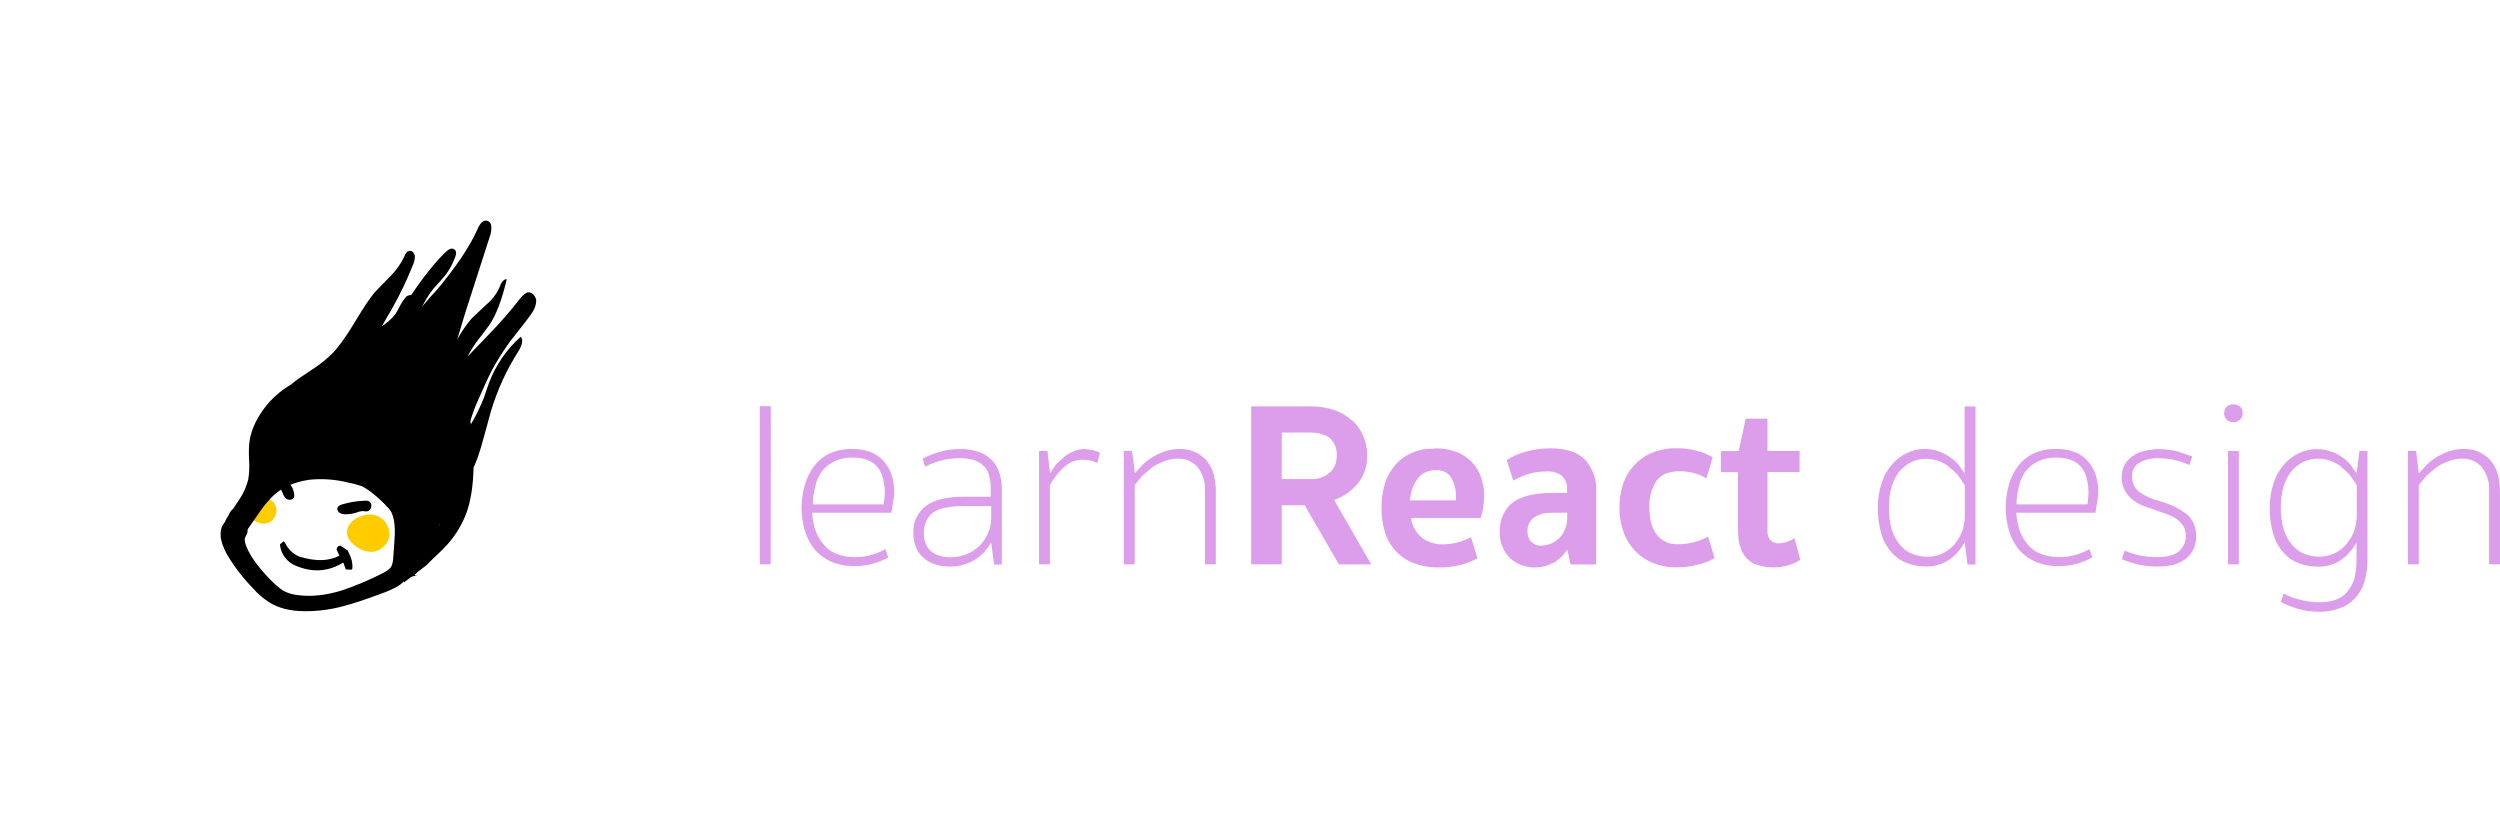 <svg width="204" height="68" viewBox="0 0 204 68" fill="none" xmlns="http://www.w3.org/2000/svg">
<g filter="url(#filter0_d)">
<path d="M32.338 42.377C32.283 42.245 32.212 42.032 32.125 41.74C32.065 41.524 31.994 41.311 31.912 41.102C31.683 40.622 31.387 40.176 31.034 39.778C30.791 39.476 30.528 39.192 30.245 38.927C29.967 38.67 29.634 38.48 29.271 38.372L28.948 38.303C28.838 38.279 28.733 38.235 28.639 38.172C28.537 38.092 28.45 37.996 28.379 37.887C28.256 37.695 28.182 37.585 28.16 37.558C28.03 37.378 27.851 37.239 27.644 37.159C27.432 37.077 27.203 37.053 26.979 37.09C26.782 37.13 26.594 37.204 26.424 37.309C26.342 37.354 26.17 37.464 25.908 37.638C25.333 38.019 24.707 38.317 24.049 38.523C23.829 38.597 23.493 38.693 23.041 38.812C22.704 38.903 22.378 39.027 22.066 39.183C21.608 39.421 21.093 39.855 20.52 40.485C20.311 40.695 20.117 40.918 19.937 41.152C19.756 41.386 19.609 41.645 19.5 41.92C19.296 42.541 19.287 43.208 19.472 43.835C19.546 44.149 19.642 44.459 19.759 44.761L20.102 45.666C20.231 46.018 20.332 46.274 20.405 46.434C20.514 46.685 20.662 46.917 20.843 47.122C21.01 47.288 21.199 47.431 21.405 47.546C21.529 47.614 21.741 47.72 22.043 47.862C22.555 48.091 22.998 48.29 23.372 48.458C23.873 48.703 24.39 48.914 24.919 49.089C25.441 49.258 25.992 49.316 26.538 49.261C26.75 49.237 26.961 49.198 27.168 49.144C27.447 49.066 27.654 49.008 27.792 48.972C28.692 48.752 29.362 48.581 29.802 48.457C30.464 48.285 31.093 48.005 31.665 47.63C32.173 47.318 32.571 46.855 32.804 46.307C32.948 45.85 33.016 45.373 33.003 44.895C33.079 44.21 32.937 43.518 32.598 42.918C32.465 42.657 32.379 42.477 32.338 42.377Z" fill="white"/>
<path d="M20.491 42.246C20.651 42.452 20.876 42.597 21.129 42.657C21.322 42.738 21.536 42.755 21.739 42.705C21.992 42.657 22.214 42.509 22.356 42.295C22.506 42.078 22.578 41.817 22.562 41.554C22.525 41.298 22.398 41.062 22.205 40.889C22.016 40.707 21.776 40.587 21.517 40.546C21.22 40.536 20.928 40.629 20.691 40.808C20.457 40.987 20.31 41.256 20.285 41.549C20.288 41.793 20.36 42.031 20.491 42.236V42.246ZM31.726 43.955C31.812 43.631 31.786 43.287 31.65 42.98C31.531 42.659 31.306 42.388 31.012 42.212C30.432 41.869 29.773 41.903 29.036 42.315C28.758 42.472 28.535 42.713 28.399 43.003C28.243 43.359 28.293 43.771 28.53 44.08C28.752 44.38 29.041 44.624 29.373 44.793C29.621 44.921 29.891 45 30.169 45.027C30.506 45.059 30.843 44.967 31.116 44.766C31.402 44.573 31.617 44.289 31.726 43.962V43.955Z" fill="#FFCC00"/>
<path d="M33.983 41.731C33.813 41.288 33.439 40.76 32.858 40.147C31.884 39.136 31.054 38.453 30.368 38.097C29.381 37.585 28.034 37.313 26.328 37.281C25.702 37.268 25.076 37.302 24.455 37.384C23.339 37.625 22.302 38.144 21.44 38.893C21.15 39.111 20.883 39.359 20.644 39.633L19.314 41.451C18.834 42.119 18.491 42.622 18.283 42.96C18.421 43.609 18.576 44.386 18.749 45.292L21.326 41.582C21.629 41.156 21.971 40.761 22.349 40.401C23.049 39.752 24.013 39.334 25.242 39.147C26.306 39.038 27.381 39.117 28.418 39.38C28.783 39.447 29.143 39.541 29.495 39.662C29.953 39.869 30.566 40.337 31.334 41.068C31.983 41.75 32.394 42.271 32.568 42.632C32.837 43.194 32.957 43.987 32.925 45.012C32.888 45.798 32.845 46.379 32.794 46.754C32.762 47.147 33.224 47.197 34.179 46.905C33.786 47.011 33.743 46.942 34.048 46.699C34.067 46.511 34.076 46.324 34.076 46.137L34.179 43.626C34.185 42.725 34.12 42.093 33.983 41.731Z" fill="black"/>
<path d="M30.575 23.858C30.182 24.316 29.62 25.162 28.888 26.396C28.206 27.52 27.614 28.339 27.111 28.851C26.709 29.247 26.273 29.608 25.809 29.928C25.761 29.965 25.3 30.274 24.429 30.855C24.192 31.005 23.969 31.178 23.764 31.37C22.882 31.878 22.116 32.564 21.515 33.386C20.815 34.341 20.421 35.29 20.334 36.233C20.3 36.717 20.3 37.202 20.334 37.687C20.361 38.165 20.335 38.646 20.258 39.12C20.123 39.665 19.898 40.184 19.594 40.656C19.387 40.98 19.072 41.45 18.647 42.068C18.254 42.612 18.176 43.046 18.413 43.371C18.523 43.535 18.702 43.639 18.9 43.652C19.111 43.688 19.328 43.651 19.516 43.549C19.786 43.412 20.068 43.121 20.36 42.678C21.316 41.298 21.869 40.198 22.02 39.379C22.059 39.152 22.078 38.922 22.075 38.691C22.227 38.76 22.398 38.777 22.561 38.74L22.972 38.568C23.103 38.522 23.224 38.452 23.329 38.362C23.46 38.271 23.551 38.133 23.583 37.977C23.628 37.976 23.672 37.968 23.714 37.956C24.738 37.699 26.231 37.656 28.194 37.826C28.587 37.858 28.937 37.901 29.244 37.956C29.312 38.117 29.405 38.268 29.517 38.403C29.806 38.739 30.177 38.994 30.594 39.144C30.743 39.186 30.889 39.236 31.032 39.294C31.208 39.435 31.366 39.598 31.502 39.778C31.707 40.034 32.039 40.402 32.496 40.883C32.66 41.137 32.807 41.403 32.934 41.678C33.122 42.085 33.31 42.331 33.496 42.418C33.654 42.504 33.836 42.531 34.012 42.494L33.703 43.599C33.63 44.001 33.711 44.415 33.929 44.761V44.781C33.861 44.85 33.785 44.928 33.703 45.015C33.464 45.227 33.235 45.448 33.015 45.68C33.126 45.982 33.161 46.307 33.118 46.627C33.112 46.861 33.068 47.094 32.987 47.314L32.94 47.548L34.78 46.135L35.062 45.853C35.793 45.172 36.322 44.644 36.646 44.269C37.234 43.574 37.702 42.786 38.031 41.937C38.405 40.946 38.609 39.69 38.641 38.172C38.755 37.885 38.87 37.604 38.985 37.329C39.154 36.835 39.341 36.205 39.546 35.439C39.87 34.227 40.043 33.597 40.062 33.549C40.586 31.802 41.353 30.138 42.339 28.604C42.645 28.073 42.695 27.698 42.49 27.478C41.316 28.523 40.418 29.843 39.876 31.319L39.483 32.466C39.186 33.219 38.828 33.946 38.412 34.64C38.414 34.554 38.405 34.469 38.385 34.385C38.41 34.255 38.445 34.126 38.488 34.001C38.66 33.477 38.863 32.963 39.098 32.464C39.493 31.541 39.85 30.771 40.17 30.155C40.607 29.357 41.095 28.587 41.631 27.851C42.655 26.57 43.261 25.777 43.449 25.471C43.646 25.184 43.753 24.845 43.758 24.497C43.729 24.324 43.647 24.163 43.524 24.038C43.405 23.913 43.238 23.845 43.065 23.852C42.914 23.889 42.718 24.044 42.476 24.318C41.68 25.347 40.826 26.329 39.917 27.26L38.587 28.645C38.45 28.796 38.304 28.949 38.15 29.104C38.361 28.693 38.601 28.299 38.869 27.923C39.345 27.31 39.695 26.849 39.919 26.538C40.481 25.72 40.959 24.467 41.352 22.78C41.114 22.762 40.901 23.018 40.715 23.548C40.478 24.041 40.138 24.478 39.718 24.828L38.49 25.981C38.038 26.512 37.642 27.088 37.309 27.7C37.465 27.156 37.678 26.449 37.947 25.581L40.024 19.127C40.175 18.51 40.098 18.142 39.79 18.023C39.466 17.921 39.185 18.162 38.947 18.742C38.416 19.917 37.573 21.239 36.415 22.706C36.012 23.246 35.575 23.759 35.106 24.242C34.893 24.506 34.671 24.762 34.441 25.011C34.597 24.74 34.716 24.528 34.799 24.373C34.978 24.08 35.175 23.798 35.388 23.529C35.694 23.205 35.916 22.959 36.053 22.789C36.513 22.291 36.87 21.707 37.103 21.07C37.291 20.66 37.249 20.403 36.979 20.303C36.842 20.248 36.661 20.314 36.438 20.502C35.619 21.257 34.654 22.452 33.544 24.09C33.505 24.071 33.46 24.071 33.421 24.09C33.304 24.106 33.196 24.16 33.111 24.241C32.935 24.454 32.782 24.684 32.653 24.928C32.533 25.184 32.395 25.431 32.242 25.669C31.931 26.037 31.568 26.358 31.165 26.622C31.339 26.298 31.613 25.821 31.988 25.189C32.655 24.013 33.237 22.792 33.73 21.533C33.82 21.323 33.862 21.096 33.854 20.868C33.824 20.752 33.765 20.645 33.682 20.558C33.601 20.476 33.481 20.447 33.373 20.483C33.221 20.497 33.093 20.649 32.987 20.942C32.718 21.511 32.353 22.03 31.91 22.478C31.623 22.784 31.179 23.242 30.58 23.852L30.575 23.858ZM35.907 42.776L35.831 42.852C35.838 42.845 35.842 42.837 35.842 42.827C35.842 42.818 35.838 42.81 35.831 42.804C35.854 42.791 35.878 42.783 35.904 42.781L35.907 42.776Z" fill="black"/>
<path d="M24.428 45.422C23.939 45.219 23.539 44.847 23.303 44.372L23.151 44.166L22.844 44.417C22.908 45.193 23.404 45.867 24.126 46.159C25.489 46.74 26.785 46.655 28.014 45.905L28.22 46.467C28.376 46.467 28.529 46.474 28.679 46.487C28.711 46.461 28.737 46.428 28.755 46.391C28.785 46 28.707 45.608 28.528 45.259C28.478 45.136 28.421 45.017 28.356 44.902L27.767 44.516L27.561 44.592L27.457 44.826L27.691 45.342C26.837 45.8 25.749 45.825 24.426 45.417L24.428 45.422ZM22.814 39.681L23.172 40.477L23.303 40.649C23.394 40.739 23.519 40.786 23.646 40.779C23.779 40.783 23.903 40.718 23.977 40.607C24.045 40.493 24.029 40.288 23.928 39.991L23.846 39.764L23.64 39.482C23.555 39.375 23.449 39.286 23.33 39.221C23.193 39.168 23.038 39.189 22.919 39.276C22.816 39.384 22.777 39.538 22.816 39.681H22.814ZM27.971 41.142C27.728 41.21 27.582 41.314 27.533 41.451C27.501 41.619 27.585 41.788 27.739 41.862C27.881 41.936 28.039 41.971 28.198 41.965C28.52 41.965 28.84 41.912 29.145 41.807C29.283 41.746 29.432 41.711 29.583 41.704L29.913 41.731C30.123 41.709 30.285 41.535 30.293 41.324C30.317 41.222 30.298 41.114 30.239 41.027C30.18 40.94 30.087 40.881 29.983 40.865C29.883 40.847 29.781 40.847 29.681 40.865C29.099 40.887 28.521 40.982 27.963 41.147L27.971 41.142ZM33.702 42.183C33.607 41.628 33.387 41.103 33.057 40.647C32.742 40.188 32.281 39.848 31.75 39.681C31.572 39.599 31.366 39.599 31.188 39.681C31.027 39.757 30.919 39.914 30.906 40.092C30.888 40.282 30.934 40.472 31.037 40.633C31.225 40.937 31.457 41.212 31.724 41.45C32.135 41.962 32.29 42.833 32.19 44.063L32.087 45.524C32.082 45.769 32.028 46.012 31.928 46.237C31.828 46.406 31.59 46.586 31.215 46.778C30.141 47.329 29.027 47.8 27.882 48.183C26.601 48.576 25.433 48.704 24.376 48.568C23.939 48.534 23.512 48.413 23.122 48.211C22.741 47.95 22.389 47.649 22.073 47.312C20.964 46.184 20.274 45.185 20.005 44.317C19.972 44.183 19.963 44.044 19.978 43.907C20.056 43.768 20.125 43.623 20.184 43.475C20.214 43.332 20.205 43.183 20.157 43.044C20.119 42.9 20.094 42.754 20.081 42.606C20.11 42.445 20.119 42.282 20.108 42.12C20.107 41.91 19.998 41.715 19.82 41.604C19.663 41.475 19.458 41.42 19.258 41.453C19.054 41.493 18.877 41.617 18.772 41.796C18.656 41.965 18.626 42.177 18.691 42.37C18.197 42.627 17.968 43.08 18.004 43.728C18.022 44.121 18.194 44.626 18.519 45.243C19.13 46.263 19.86 47.208 20.693 48.056C21.059 48.471 21.481 48.834 21.947 49.134C22.715 49.627 23.698 49.874 24.895 49.874C25.976 49.878 27.051 49.733 28.091 49.443C28.81 49.255 29.841 48.912 31.184 48.412C31.6 48.27 32.003 48.091 32.387 47.877C32.758 47.681 33.062 47.377 33.259 47.006C33.396 46.75 33.499 46.263 33.568 45.546C33.655 44.814 33.712 44.261 33.74 43.886C33.783 43.318 33.771 42.748 33.702 42.183Z" fill="black"/>
</g>
<path d="M197.16 36.798H196.49V46.051H197.377V39.588L198.026 38.796L198.854 38.095C199.163 37.9 199.493 37.741 199.838 37.621C200.172 37.492 200.527 37.426 200.885 37.425C201.193 37.411 201.5 37.467 201.784 37.588C202.067 37.709 202.32 37.893 202.523 38.126C202.95 38.692 203.159 39.394 203.113 40.103V46.051H203.999V40.12C204.007 39.619 203.941 39.12 203.804 38.638C203.685 38.238 203.484 37.868 203.214 37.551C202.93 37.241 202.581 36.998 202.192 36.84C201.803 36.683 201.384 36.614 200.966 36.64C200.584 36.638 200.204 36.699 199.842 36.819C199.496 36.941 199.164 37.098 198.85 37.288C198.553 37.47 198.275 37.683 198.023 37.923L197.373 38.624L197.157 36.805L197.16 36.798ZM190.175 36.843C189.81 36.708 189.423 36.641 189.033 36.647C188.521 36.648 188.015 36.768 187.556 36.998C187.096 37.219 186.687 37.536 186.356 37.926C185.986 38.362 185.705 38.865 185.528 39.409C185.309 40.059 185.203 40.742 185.214 41.428C185.198 42.171 185.298 42.913 185.511 43.625C185.675 44.174 185.958 44.68 186.338 45.108C186.675 45.492 187.102 45.785 187.581 45.959C188.078 46.149 188.606 46.242 189.138 46.236C189.801 46.254 190.454 46.068 191.009 45.704C191.547 45.334 191.987 44.839 192.29 44.26V45.662C192.302 46.209 192.236 46.755 192.095 47.284C191.963 47.687 191.748 48.058 191.463 48.371C191.213 48.647 190.893 48.852 190.538 48.963C190.135 49.085 189.716 49.146 189.295 49.142C188.736 49.148 188.179 49.075 187.64 48.925C187.187 48.816 186.75 48.65 186.338 48.43L186.122 49.131C186.553 49.346 187.001 49.525 187.462 49.664C188.044 49.842 188.649 49.928 189.257 49.92C189.815 49.931 190.37 49.837 190.894 49.643C191.365 49.482 191.791 49.21 192.137 48.851C192.835 48.15 193.184 47.088 193.184 45.665V36.798H192.531L192.294 38.617L191.823 37.944C191.621 37.7 191.386 37.486 191.124 37.309C190.84 37.108 190.529 36.949 190.199 36.836L190.175 36.843ZM187.026 38.4C187.298 38.095 187.627 37.847 187.993 37.667C188.36 37.509 188.756 37.427 189.155 37.429C189.477 37.427 189.797 37.481 190.101 37.586C190.407 37.68 190.695 37.827 190.95 38.021L191.7 38.694L192.311 39.584V41.999C192.311 42.421 192.251 42.841 192.133 43.247C191.99 43.64 191.783 44.007 191.522 44.333C191.25 44.683 190.899 44.963 190.499 45.151C190.099 45.34 189.66 45.432 189.218 45.42C188.821 45.419 188.427 45.346 188.056 45.203C187.673 45.058 187.334 44.816 187.071 44.502C186.756 44.146 186.519 43.728 186.373 43.275C186.189 42.666 186.103 42.032 186.118 41.396C186.109 40.803 186.189 40.212 186.356 39.644C186.5 39.19 186.728 38.767 187.026 38.396V38.4ZM182.69 36.794H181.803V46.051H182.69V36.798V36.794ZM182.809 33.198C182.731 33.129 182.641 33.075 182.542 33.042C182.444 33.008 182.34 32.995 182.236 33.002C182.136 32.996 182.035 33.01 181.94 33.044C181.846 33.077 181.759 33.13 181.684 33.198C181.556 33.338 181.486 33.523 181.489 33.714C181.485 33.808 181.501 33.903 181.534 33.991C181.568 34.08 181.619 34.161 181.684 34.229C181.755 34.303 181.841 34.361 181.936 34.399C182.032 34.437 182.134 34.453 182.236 34.446C182.341 34.453 182.447 34.438 182.546 34.4C182.645 34.363 182.734 34.304 182.809 34.229C182.874 34.161 182.925 34.08 182.959 33.991C182.993 33.903 183.008 33.808 183.004 33.714C183.008 33.523 182.937 33.338 182.809 33.198ZM173.98 38.855C173.968 38.639 174.015 38.423 174.116 38.232C174.217 38.041 174.367 37.88 174.552 37.769C175.037 37.492 175.591 37.362 176.148 37.394C177.012 37.394 177.866 37.583 178.651 37.947L178.888 37.246L177.666 36.829C177.17 36.706 176.659 36.646 176.148 36.651C175.748 36.649 175.35 36.702 174.964 36.808C174.622 36.876 174.299 37.019 174.018 37.225C173.748 37.403 173.525 37.643 173.369 37.926C173.206 38.237 173.124 38.584 173.131 38.936C173.121 39.285 173.195 39.631 173.348 39.945C173.489 40.23 173.683 40.484 173.92 40.695C174.18 40.907 174.465 41.086 174.769 41.228L176.839 41.961C177.126 42.059 177.398 42.2 177.645 42.377C177.855 42.535 178.035 42.73 178.176 42.952C178.356 43.288 178.415 43.677 178.343 44.051C178.272 44.426 178.073 44.765 177.781 45.01C177.4 45.313 176.802 45.465 175.987 45.465C175.503 45.466 175.021 45.413 174.549 45.308C174.141 45.227 173.744 45.1 173.365 44.929L173.149 45.63C173.559 45.803 173.981 45.944 174.413 46.051C174.93 46.17 175.459 46.23 175.991 46.229C176.468 46.236 176.944 46.184 177.408 46.072C177.773 45.968 178.115 45.793 178.413 45.556C178.675 45.338 178.882 45.061 179.019 44.749C179.156 44.436 179.219 44.096 179.202 43.755C179.219 43.416 179.159 43.077 179.026 42.765C178.893 42.453 178.69 42.175 178.434 41.953C177.747 41.44 176.963 41.071 176.13 40.867C175.582 40.724 175.062 40.487 174.594 40.166C174.392 40.021 174.231 39.827 174.124 39.602C174.017 39.377 173.969 39.128 173.983 38.88L173.98 38.855ZM163.939 39.528C163.572 40.768 163.572 42.088 163.939 43.327C164.109 43.883 164.383 44.4 164.746 44.852C165.12 45.278 165.584 45.616 166.104 45.84C166.711 46.087 167.362 46.206 168.017 46.191C168.537 46.197 169.055 46.124 169.553 45.974C169.965 45.855 170.362 45.689 170.736 45.479L170.499 44.806C170.158 45.002 169.795 45.155 169.417 45.262C168.977 45.396 168.519 45.462 168.059 45.458C166.895 45.458 166.035 45.122 165.479 44.449C165.186 44.113 164.958 43.724 164.809 43.303C164.646 42.831 164.554 42.337 164.533 41.838H170.991L171.229 40.313C171.238 39.784 171.165 39.257 171.012 38.75C170.869 38.326 170.641 37.936 170.342 37.604C169.765 36.957 168.918 36.633 167.8 36.633C167.178 36.617 166.56 36.736 165.989 36.983C165.487 37.212 165.048 37.558 164.707 37.993C164.351 38.444 164.09 38.962 163.939 39.518V39.528ZM166.324 37.639C166.787 37.429 167.292 37.327 167.8 37.341C168.694 37.341 169.358 37.585 169.79 38.074C170.014 38.338 170.175 38.649 170.262 38.985C170.374 39.417 170.427 39.863 170.419 40.31L170.338 41.161H164.543C164.553 40.646 164.625 40.134 164.76 39.637C164.86 39.201 165.048 38.791 165.311 38.431C165.583 38.094 165.926 37.823 166.317 37.639H166.324ZM158.197 36.829C157.831 36.694 157.444 36.627 157.055 36.633C156.542 36.635 156.037 36.754 155.578 36.983C155.118 37.206 154.709 37.522 154.377 37.912C154.008 38.348 153.727 38.851 153.55 39.395C153.331 40.045 153.225 40.728 153.236 41.414C153.22 42.157 153.32 42.899 153.532 43.611C153.697 44.16 153.98 44.666 154.36 45.094C154.697 45.478 155.124 45.77 155.603 45.946C156.1 46.135 156.628 46.228 157.16 46.222C157.823 46.24 158.475 46.054 159.031 45.69C159.569 45.32 160.008 44.825 160.312 44.246L160.55 46.065H161.199V33.167H160.312V38.627L159.841 37.954C159.64 37.71 159.404 37.497 159.143 37.32C158.858 37.118 158.547 36.959 158.217 36.847L158.197 36.829ZM155.044 38.41C155.317 38.106 155.645 37.857 156.011 37.678C156.378 37.519 156.774 37.438 157.174 37.439C157.496 37.438 157.815 37.491 158.12 37.597C158.426 37.691 158.713 37.838 158.968 38.032L159.719 38.704L160.33 39.595V42.01C160.33 42.432 160.27 42.852 160.152 43.257C160.008 43.65 159.802 44.017 159.541 44.344C159.268 44.693 158.917 44.973 158.517 45.162C158.117 45.351 157.678 45.443 157.236 45.43C156.839 45.43 156.445 45.356 156.074 45.213C155.691 45.069 155.352 44.827 155.089 44.512C154.775 44.156 154.537 43.738 154.391 43.285C154.208 42.677 154.121 42.042 154.136 41.407C154.127 40.814 154.207 40.223 154.374 39.654C154.519 39.2 154.746 38.777 155.044 38.407V38.41ZM141.862 36.805H140.423V38.526H141.82V43.233C141.82 44.275 142.053 45.046 142.518 45.546C142.759 45.807 143.065 45.999 143.405 46.1C143.83 46.24 144.277 46.306 144.724 46.296C145.125 46.303 145.523 46.25 145.908 46.138C146.26 46.028 146.598 45.875 146.913 45.683L146.421 43.902C146.056 44.174 145.615 44.325 145.161 44.337C145.033 44.345 144.905 44.327 144.785 44.283C144.665 44.239 144.555 44.17 144.463 44.081C144.284 43.843 144.199 43.547 144.225 43.25V38.519H146.847V36.798H144.225V34.166H142.452L141.879 36.798L141.862 36.805ZM132.422 39.549C132.234 40.157 132.141 40.791 132.146 41.428C132.141 42.066 132.241 42.701 132.443 43.306C132.627 43.877 132.929 44.403 133.33 44.849C133.736 45.307 134.241 45.667 134.806 45.9C135.454 46.175 136.152 46.31 136.856 46.296C137.393 46.293 137.929 46.227 138.451 46.1C138.963 45.992 139.455 45.805 139.91 45.546L139.38 43.794C139.012 43.992 138.621 44.145 138.217 44.249C137.798 44.356 137.368 44.409 136.936 44.407C136.597 44.43 136.257 44.368 135.948 44.226C135.638 44.085 135.368 43.869 135.162 43.597C134.967 43.307 134.82 42.986 134.73 42.647C134.632 42.246 134.585 41.834 134.59 41.421C134.547 40.653 134.748 39.891 135.162 39.244C135.35 38.978 135.611 38.772 135.913 38.652C136.277 38.512 136.665 38.445 137.055 38.456C137.446 38.453 137.837 38.5 138.217 38.596C138.576 38.697 138.921 38.843 139.243 39.03L139.757 37.309C139.32 37.058 138.85 36.871 138.36 36.756C137.877 36.637 137.381 36.577 136.884 36.577C136.167 36.56 135.455 36.687 134.789 36.952C134.232 37.187 133.733 37.54 133.325 37.987C132.917 38.434 132.61 38.965 132.425 39.542L132.422 39.549ZM126.477 36.587C125.803 36.582 125.133 36.676 124.487 36.864C123.944 37.01 123.426 37.237 122.951 37.537L123.481 39.22C123.885 38.984 124.315 38.798 124.763 38.666C125.223 38.531 125.7 38.465 126.18 38.47C126.628 38.433 127.075 38.557 127.44 38.82C127.589 38.962 127.705 39.134 127.779 39.325C127.854 39.517 127.886 39.722 127.873 39.928V40.226H126.585C125.998 40.221 125.413 40.281 124.839 40.404C124.362 40.503 123.907 40.691 123.499 40.958C123.145 41.221 122.86 41.568 122.671 41.968C122.462 42.433 122.361 42.94 122.375 43.45C122.367 43.859 122.448 44.264 122.612 44.638C122.748 44.983 122.957 45.293 123.223 45.55C123.489 45.789 123.797 45.976 124.131 46.103C124.483 46.236 124.857 46.303 125.234 46.3C125.561 46.303 125.888 46.256 126.201 46.159L126.93 45.844L127.482 45.371L127.898 44.855L128.152 46.061H130.247V40.068C130.274 39.599 130.206 39.129 130.047 38.686C129.888 38.244 129.641 37.839 129.322 37.495C128.717 36.888 127.771 36.584 126.484 36.584L126.477 36.587ZM126.564 41.841H127.884V42.297C127.886 42.588 127.833 42.877 127.726 43.149C127.627 43.408 127.481 43.645 127.294 43.85C127.096 44.06 126.859 44.228 126.595 44.344C126.315 44.464 126.013 44.524 125.709 44.523C125.568 44.527 125.429 44.501 125.299 44.447C125.17 44.392 125.053 44.31 124.958 44.207C124.85 44.099 124.766 43.969 124.712 43.826C124.658 43.682 124.635 43.529 124.644 43.376C124.632 43.161 124.673 42.945 124.762 42.749C124.852 42.552 124.987 42.38 125.157 42.248C125.564 41.96 126.057 41.821 126.553 41.852L126.564 41.841ZM118.849 36.885C118.31 36.676 117.736 36.575 117.159 36.587L116.112 36.668C115.796 36.744 115.487 36.843 115.187 36.966C114.645 37.201 114.166 37.561 113.79 38.017C113.422 38.466 113.148 38.985 112.984 39.542C112.809 40.153 112.723 40.785 112.729 41.421C112.72 42.097 112.813 42.77 113.005 43.419C113.183 43.992 113.486 44.519 113.891 44.961C114.293 45.401 114.793 45.739 115.351 45.949C116.012 46.197 116.715 46.316 117.421 46.3C118.008 46.306 118.595 46.24 119.166 46.103C119.655 45.985 120.125 45.799 120.563 45.55L120.032 43.829C119.319 44.218 118.519 44.422 117.707 44.421C117.12 44.431 116.546 44.25 116.07 43.906C115.813 43.708 115.599 43.461 115.44 43.179C115.281 42.896 115.181 42.584 115.145 42.262H120.839L121.034 41.431L121.114 40.52C121.118 39.988 121.032 39.459 120.86 38.957C120.698 38.484 120.436 38.052 120.091 37.691C119.741 37.343 119.326 37.068 118.87 36.882L118.849 36.885ZM115.064 40.832C115.091 40.173 115.317 39.538 115.714 39.013C115.887 38.797 116.109 38.627 116.363 38.519C116.625 38.411 116.907 38.357 117.19 38.361C117.43 38.357 117.669 38.404 117.889 38.501C118.086 38.594 118.256 38.738 118.381 38.918C118.689 39.415 118.834 39.996 118.796 40.58V40.835H115.064V40.832ZM110.334 34.327C109.911 33.941 109.415 33.645 108.875 33.458C108.245 33.249 107.586 33.149 106.923 33.16H102.098V46.051H104.591V41.228H106.462L109.255 46.054H111.894L108.861 40.797C109.626 40.536 110.303 40.064 110.812 39.433C111.321 38.787 111.587 37.982 111.563 37.159C111.567 36.621 111.46 36.089 111.249 35.596C111.054 35.111 110.75 34.678 110.362 34.33L110.334 34.327ZM106.972 35.301C107.286 35.295 107.599 35.343 107.897 35.441C108.143 35.51 108.371 35.629 108.567 35.792C108.741 35.972 108.876 36.186 108.964 36.42C109.052 36.655 109.092 36.905 109.081 37.155C109.085 37.431 109.037 37.706 108.941 37.965C108.852 38.197 108.702 38.402 108.508 38.557C108.299 38.743 108.056 38.886 107.793 38.977C107.529 39.068 107.25 39.107 106.972 39.09H104.591V35.294H106.955L106.972 35.301ZM96.213 36.64C95.831 36.638 95.451 36.699 95.088 36.819C94.739 36.935 94.401 37.088 94.083 37.274C93.786 37.456 93.508 37.669 93.256 37.909L92.606 38.61L92.372 36.798H91.702V46.051H92.589V39.588L93.238 38.796L94.066 38.095C94.375 37.9 94.705 37.741 95.05 37.621C95.384 37.492 95.739 37.426 96.097 37.425C96.405 37.411 96.712 37.467 96.996 37.588C97.279 37.709 97.532 37.893 97.735 38.126C98.162 38.692 98.371 39.394 98.325 40.103V46.051H99.211V40.12C99.219 39.619 99.153 39.12 99.016 38.638C98.897 38.238 98.696 37.868 98.426 37.551C98.142 37.241 97.793 36.998 97.404 36.84C97.015 36.683 96.596 36.614 96.178 36.64H96.213ZM85.457 36.798H84.786V46.051H85.673V39.588C85.973 39.03 86.367 38.529 86.835 38.105C87.051 37.912 87.298 37.758 87.565 37.65C87.838 37.555 88.125 37.507 88.413 37.509L89.084 37.59L89.538 37.786L89.754 36.934L89.223 36.738L88.525 36.64C88.227 36.64 87.933 36.7 87.659 36.819C87.375 36.921 87.109 37.068 86.87 37.253L86.2 37.867L85.687 38.617L85.471 36.798H85.457ZM79.853 36.878C79.379 36.711 78.879 36.63 78.377 36.64C77.776 36.633 77.178 36.72 76.603 36.896C76.144 37.021 75.701 37.2 75.284 37.429L75.5 38.081C75.901 37.87 76.323 37.704 76.76 37.586C77.287 37.447 77.831 37.38 78.377 37.39C78.731 37.386 79.083 37.433 79.424 37.53C79.715 37.616 79.984 37.764 80.213 37.965C80.44 38.163 80.604 38.424 80.684 38.715C80.798 39.093 80.851 39.487 80.841 39.882V40.534H78.593C77.252 40.534 76.241 40.784 75.559 41.284C75.217 41.542 74.944 41.881 74.765 42.272C74.585 42.662 74.506 43.091 74.533 43.52C74.526 43.92 74.6 44.317 74.749 44.687C74.887 45.007 75.096 45.292 75.36 45.518C75.632 45.767 75.959 45.95 76.313 46.051C76.682 46.172 77.067 46.232 77.455 46.229C78.166 46.249 78.868 46.071 79.483 45.714C80.075 45.366 80.559 44.858 80.88 44.249L81.117 46.068H81.749V39.886C81.754 39.428 81.681 38.973 81.533 38.54C81.405 38.163 81.196 37.818 80.922 37.53C80.626 37.236 80.268 37.014 79.874 36.878H79.853ZM77.155 41.435C77.64 41.334 78.136 41.287 78.632 41.294H80.88V42.325C80.878 42.714 80.798 43.098 80.642 43.453C80.494 43.83 80.273 44.172 79.993 44.463C79.7 44.78 79.343 45.029 78.946 45.196C78.49 45.387 78.001 45.481 77.507 45.472C77.221 45.477 76.936 45.436 76.662 45.35C76.419 45.276 76.192 45.157 75.992 44.999C75.805 44.837 75.658 44.634 75.559 44.407C75.436 44.134 75.376 43.837 75.381 43.538C75.374 43.191 75.44 42.847 75.577 42.528C75.702 42.254 75.891 42.014 76.128 41.827C76.436 41.632 76.777 41.498 77.134 41.431L77.155 41.435ZM65.683 39.532C65.316 40.771 65.316 42.091 65.683 43.331C65.853 43.886 66.126 44.404 66.49 44.855C66.864 45.282 67.328 45.62 67.847 45.844C68.455 46.09 69.106 46.209 69.761 46.194C70.281 46.201 70.799 46.127 71.297 45.977C71.709 45.858 72.106 45.692 72.48 45.483L72.243 44.81C71.902 45.006 71.538 45.159 71.161 45.266C70.72 45.4 70.263 45.466 69.803 45.462C68.639 45.462 67.779 45.125 67.223 44.452C66.93 44.116 66.702 43.727 66.552 43.306C66.39 42.834 66.297 42.34 66.277 41.841H72.739L72.976 40.317C72.985 39.788 72.912 39.26 72.76 38.754C72.616 38.33 72.388 37.94 72.089 37.607C71.512 36.96 70.665 36.637 69.548 36.637C68.926 36.62 68.307 36.74 67.736 36.987C67.24 37.216 66.806 37.559 66.469 37.989C66.113 38.44 65.851 38.959 65.701 39.514L65.683 39.532ZM67.097 38.428C67.368 38.091 67.712 37.82 68.102 37.636C68.566 37.425 69.071 37.324 69.579 37.337C70.473 37.337 71.136 37.582 71.569 38.07C71.793 38.334 71.954 38.646 72.04 38.981C72.153 39.414 72.206 39.859 72.197 40.306L72.117 41.158H66.322C66.331 40.643 66.404 40.13 66.538 39.633C66.639 39.198 66.826 38.788 67.09 38.428H67.097ZM62.901 33.146H62V46.051H62.887L62.901 33.146Z" fill="#DC9EEB"/>
<path d="M148.666 45.858C148.976 46.15 149.385 46.313 149.81 46.313C150.235 46.313 150.643 46.15 150.953 45.858C151.208 45.568 151.349 45.194 151.349 44.806C151.349 44.419 151.208 44.045 150.953 43.755C150.643 43.462 150.235 43.3 149.81 43.3C149.385 43.3 148.976 43.462 148.666 43.755C148.399 44.039 148.25 44.415 148.25 44.806C148.25 45.197 148.399 45.573 148.666 45.858Z" fill="white"/>
<defs>
<filter id="filter0_d" x="0" y="0" width="61.758" height="67.874" filterUnits="userSpaceOnUse" color-interpolation-filters="sRGB">
<feFlood flood-opacity="0" result="BackgroundImageFix"/>
<feColorMatrix in="SourceAlpha" type="matrix" values="0 0 0 0 0 0 0 0 0 0 0 0 0 0 0 0 0 0 127 0"/>
<feOffset/>
<feGaussianBlur stdDeviation="9"/>
<feColorMatrix type="matrix" values="0 0 0 0 1 0 0 0 0 1 0 0 0 0 1 0 0 0 0.8 0"/>
<feBlend mode="normal" in2="BackgroundImageFix" result="effect1_dropShadow"/>
<feBlend mode="normal" in="SourceGraphic" in2="effect1_dropShadow" result="shape"/>
</filter>
</defs>
</svg>

